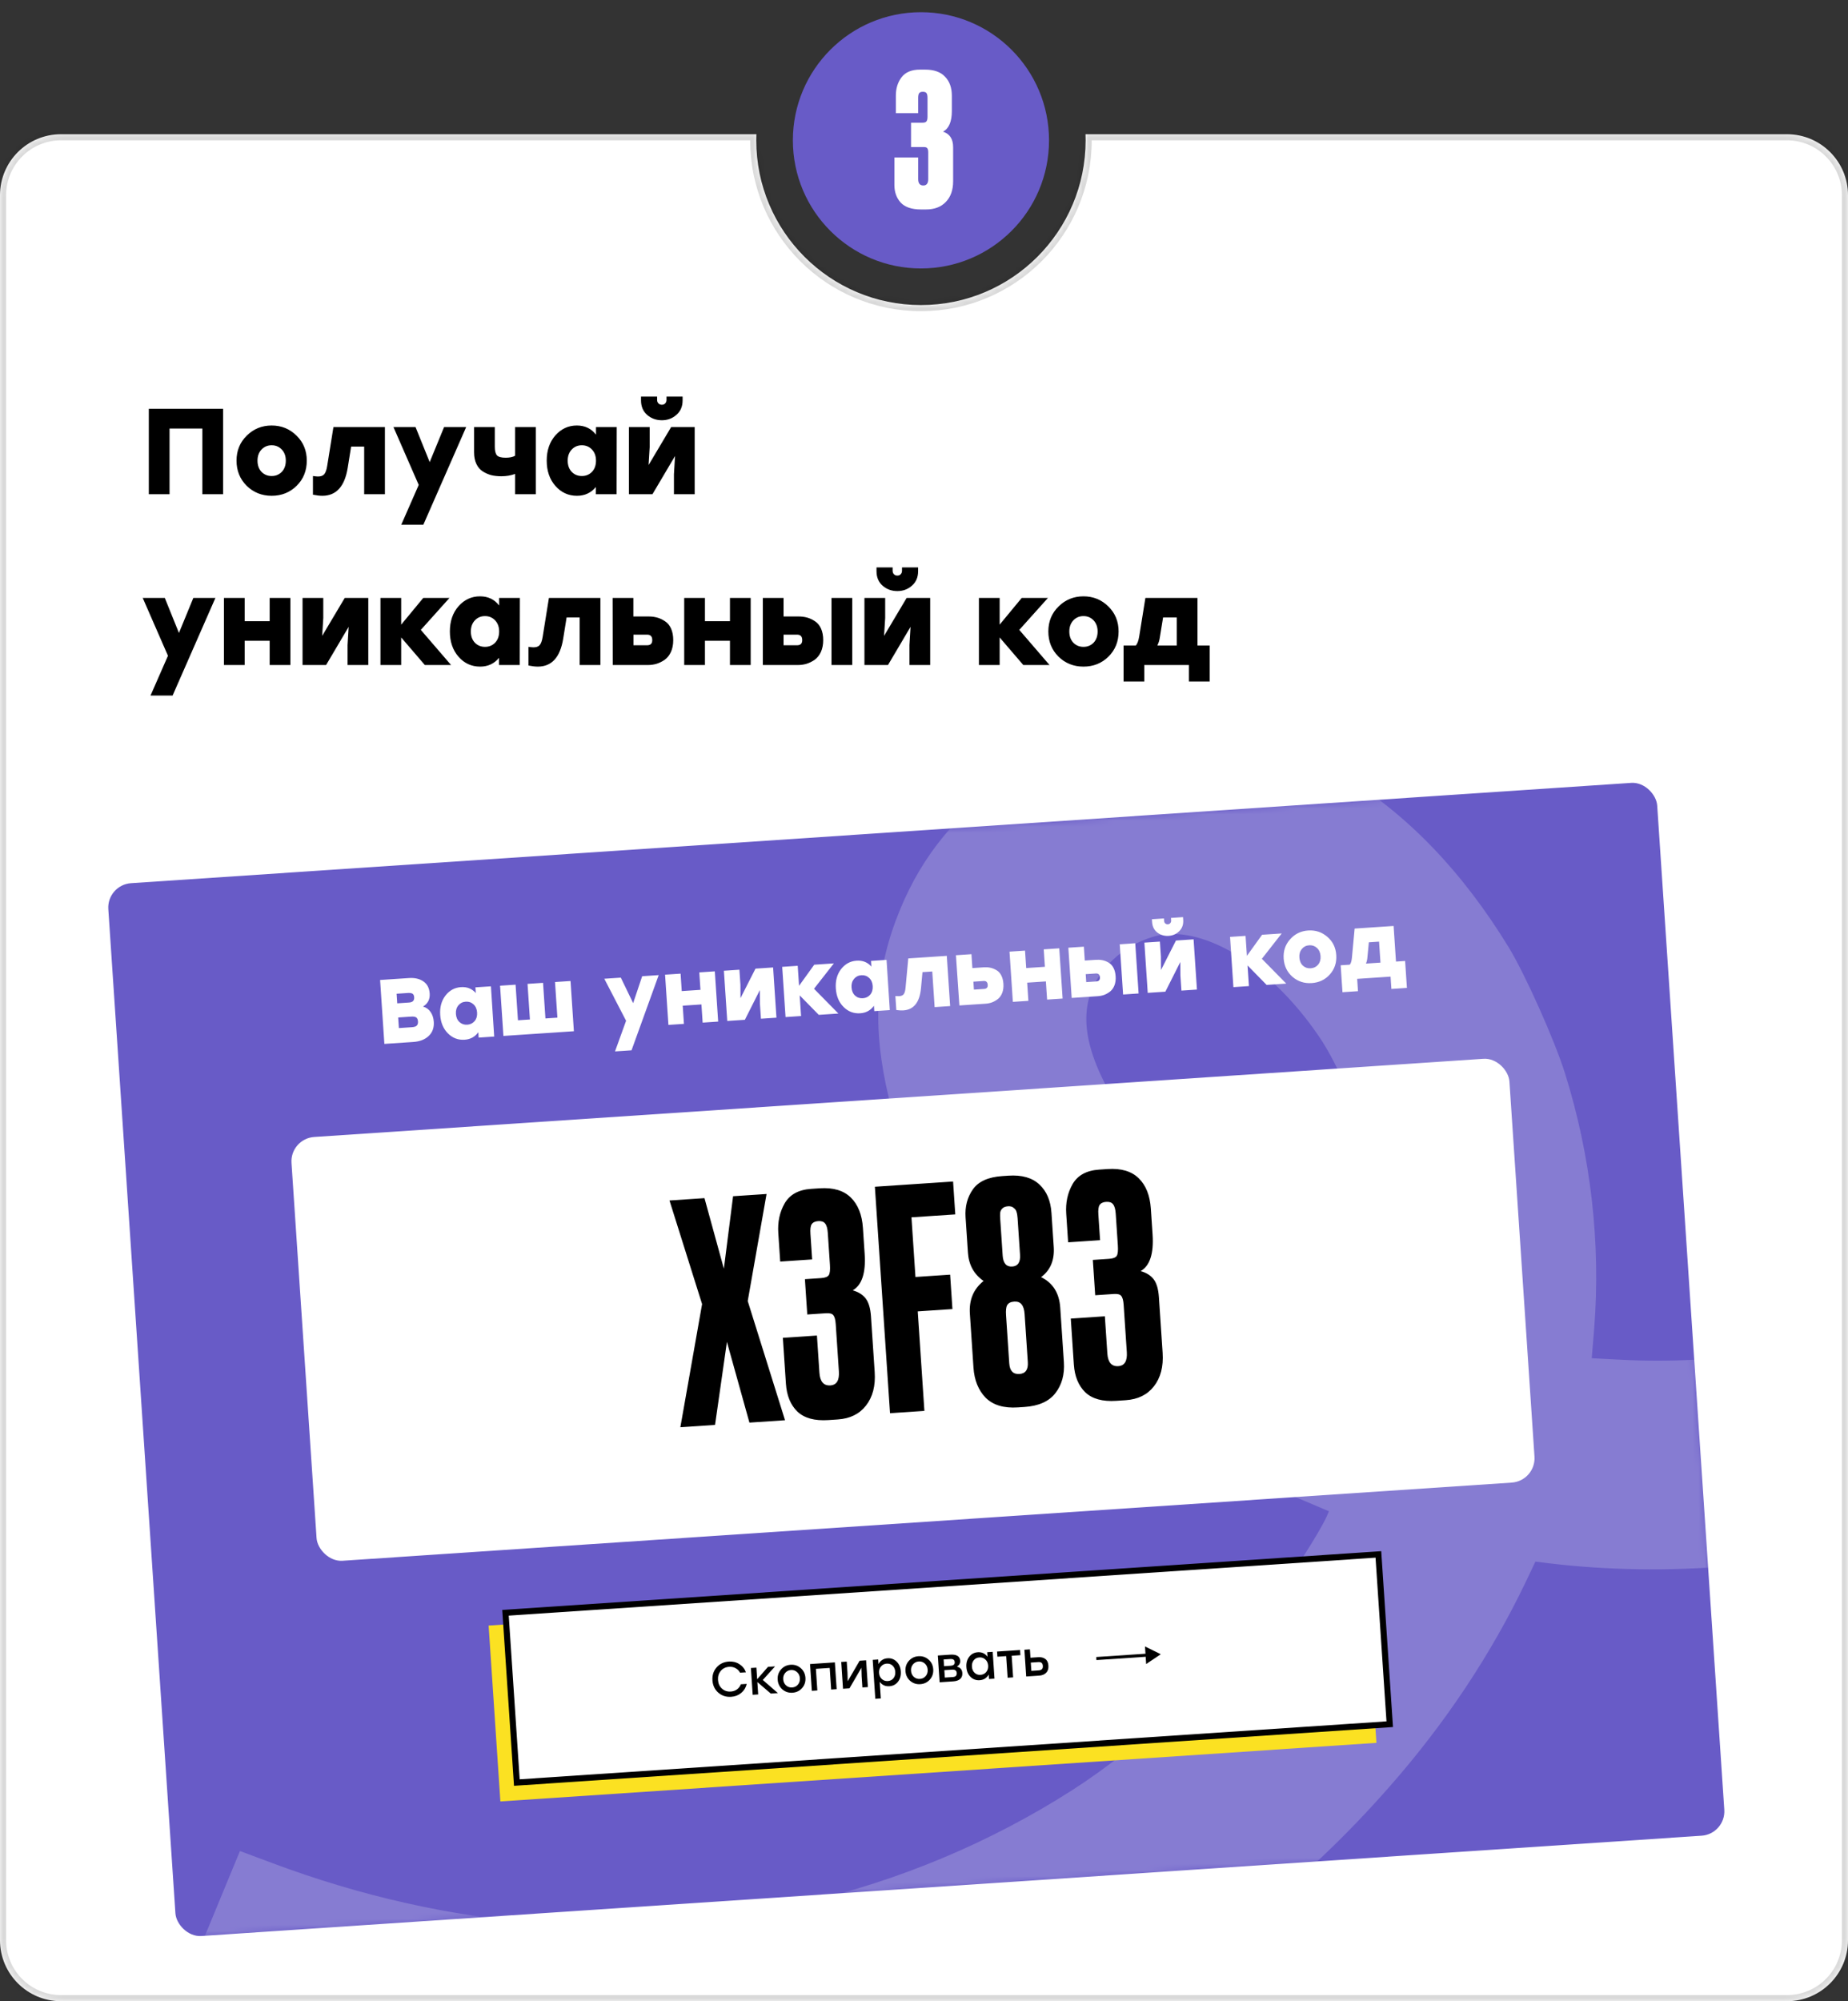 <svg width="303" height="328" viewBox="0 0 303 328" fill="none" xmlns="http://www.w3.org/2000/svg">
<rect x="0" y="0" width="303" height="328" fill="#333333" stroke="none"/>
<mask id="path-1-inside-1_1_181" fill="white">
<path fill-rule="evenodd" clip-rule="evenodd" d="M151 50C165.912 50 178 37.912 178 23C178 22.665 177.994 22.332 177.982 22H293C298.523 22 303 26.477 303 32V318C303 323.523 298.523 328 293 328H10C4.477 328 0 323.523 0 318V32C0 26.477 4.477 22 10 22H124.018C124.006 22.332 124 22.665 124 23C124 37.912 136.088 50 151 50Z"/>
</mask>
<path fill-rule="evenodd" clip-rule="evenodd" d="M151 50C165.912 50 178 37.912 178 23C178 22.665 177.994 22.332 177.982 22H293C298.523 22 303 26.477 303 32V318C303 323.523 298.523 328 293 328H10C4.477 328 0 323.523 0 318V32C0 26.477 4.477 22 10 22H124.018C124.006 22.332 124 22.665 124 23C124 37.912 136.088 50 151 50Z" fill="white"/>
<path d="M177.982 22V21H176.945L176.982 22.036L177.982 22ZM124.018 22L125.018 22.036L125.055 21H124.018V22ZM177 23C177 37.359 165.359 49 151 49V51C166.464 51 179 38.464 179 23H177ZM176.982 22.036C176.994 22.356 177 22.677 177 23H179C179 22.653 178.994 22.308 178.981 21.964L176.982 22.036ZM177.982 23H293V21H177.982V23ZM293 23C297.971 23 302 27.029 302 32H304C304 25.925 299.075 21 293 21V23ZM302 32V318H304V32H302ZM302 318C302 322.971 297.971 327 293 327V329C299.075 329 304 324.075 304 318H302ZM293 327H10V329H293V327ZM10 327C5.029 327 1 322.971 1 318H-1C-1 324.075 3.925 329 10 329V327ZM1 318V32H-1V318H1ZM1 32C1 27.029 5.029 23 10 23V21C3.925 21 -1 25.925 -1 32H1ZM10 23H124.018V21H10V23ZM125 23C125 22.677 125.006 22.356 125.018 22.036L123.019 21.964C123.006 22.308 123 22.653 123 23H125ZM151 49C136.641 49 125 37.359 125 23H123C123 38.464 135.536 51 151 51V49Z" fill="black" fill-opacity="0.15" mask="url(#path-1-inside-1_1_181)"/>
<path d="M36.58 67V81H33.18V70.24H27.8V81H24.4V67H27.8H36.58ZM40.461 71.4C41.581 70.293 42.941 69.74 44.541 69.74C46.141 69.74 47.501 70.293 48.62 71.4C49.74 72.493 50.3 73.86 50.3 75.5C50.3 77.153 49.747 78.527 48.641 79.62C47.534 80.713 46.167 81.26 44.541 81.26C42.927 81.26 41.56 80.713 40.441 79.62C39.334 78.513 38.781 77.14 38.781 75.5C38.781 73.86 39.34 72.493 40.461 71.4ZM46.2 73.68C45.761 73.213 45.207 72.98 44.541 72.98C43.874 72.98 43.321 73.213 42.88 73.68C42.441 74.147 42.221 74.753 42.221 75.5C42.221 76.26 42.441 76.873 42.88 77.34C43.321 77.793 43.874 78.02 44.541 78.02C45.207 78.02 45.761 77.793 46.2 77.34C46.641 76.873 46.861 76.26 46.861 75.5C46.861 74.753 46.641 74.147 46.2 73.68ZM54.67 70H63.11V81H59.71V73.2H57.57L57.01 76.68C56.517 79.733 55.13 81.26 52.85 81.26C52.423 81.26 51.91 81.2 51.31 81.08V78.02C51.71 78.073 51.983 78.1 52.13 78.1C52.597 78.1 52.937 77.98 53.15 77.74C53.377 77.487 53.544 77.02 53.65 76.34L54.67 70ZM72.813 70H76.433L69.413 86H65.793L68.653 79.48L64.513 70H68.133L70.453 75.74L72.813 70ZM84.448 70H87.848V81H84.448V77.68C83.755 77.933 83.008 78.06 82.208 78.06C81.608 78.06 81.055 78 80.548 77.88C80.055 77.747 79.588 77.54 79.148 77.26C78.708 76.98 78.362 76.573 78.108 76.04C77.855 75.507 77.728 74.867 77.728 74.12V70H81.128V73.22C81.128 73.887 81.242 74.353 81.468 74.62C81.708 74.887 82.188 75.02 82.908 75.02C83.561 75.02 84.075 74.913 84.448 74.7V70ZM97.72 70H101.12L101.1 81H97.7V79.82C96.913 80.78 95.88 81.26 94.6 81.26C93.186 81.26 92.007 80.72 91.06 79.64C90.113 78.56 89.64 77.18 89.64 75.5C89.64 73.82 90.113 72.44 91.06 71.36C92.02 70.28 93.193 69.74 94.58 69.74C95.9 69.74 96.947 70.24 97.72 71.24V70ZM93.74 77.34C94.18 77.793 94.733 78.02 95.4 78.02C96.067 78.02 96.62 77.793 97.06 77.34C97.5 76.873 97.72 76.26 97.72 75.5C97.72 74.753 97.5 74.147 97.06 73.68C96.62 73.213 96.067 72.98 95.4 72.98C94.733 72.98 94.18 73.213 93.74 73.68C93.3 74.147 93.08 74.753 93.08 75.5C93.08 76.26 93.3 76.873 93.74 77.34ZM108.521 68.88C107.588 68.88 106.781 68.587 106.101 68C105.434 67.413 105.101 66.62 105.101 65.62V65H107.741V65.54C107.741 65.78 107.814 65.973 107.961 66.12C108.108 66.267 108.294 66.34 108.521 66.34C108.748 66.34 108.928 66.267 109.061 66.12C109.208 65.973 109.281 65.78 109.281 65.54V65H111.921V65.62C111.921 66.62 111.581 67.413 110.901 68C110.234 68.587 109.441 68.88 108.521 68.88ZM110.041 70H113.901V81H110.501V77.72L110.681 74.74L106.981 81H103.121V70H106.521V73.28L106.341 76.22L110.041 70ZM31.7 98H35.32L28.3 114H24.68L27.54 107.48L23.4 98H27.02L29.34 103.74L31.7 98ZM44.215 98H47.615V109H44.215V105.02H40.115V109H36.715V98H40.115V101.82H44.215V98ZM56.526 98H60.386V109H56.986V105.72L57.166 102.74L53.465 109H49.605V98H53.005V101.28L52.825 104.22L56.526 98ZM73.959 109H69.659L65.779 104.48V109H62.379V98H65.779V102.38L69.399 98H73.699L68.999 103.24L73.959 109ZM81.841 98H85.241L85.221 109H81.821V107.82C81.034 108.78 80.001 109.26 78.721 109.26C77.308 109.26 76.128 108.72 75.181 107.64C74.234 106.56 73.761 105.18 73.761 103.5C73.761 101.82 74.234 100.44 75.181 99.36C76.141 98.28 77.314 97.74 78.701 97.74C80.021 97.74 81.068 98.24 81.841 99.24V98ZM77.861 105.34C78.301 105.793 78.854 106.02 79.521 106.02C80.188 106.02 80.741 105.793 81.181 105.34C81.621 104.873 81.841 104.26 81.841 103.5C81.841 102.753 81.621 102.147 81.181 101.68C80.741 101.213 80.188 100.98 79.521 100.98C78.854 100.98 78.301 101.213 77.861 101.68C77.421 102.147 77.201 102.753 77.201 103.5C77.201 104.26 77.421 104.873 77.861 105.34ZM90.002 98H98.442V109H95.042V101.2H92.902L92.342 104.68C91.849 107.733 90.462 109.26 88.182 109.26C87.755 109.26 87.242 109.2 86.642 109.08V106.02C87.042 106.073 87.316 106.1 87.462 106.1C87.929 106.1 88.269 105.98 88.482 105.74C88.709 105.487 88.876 105.02 88.982 104.34L90.002 98ZM106.325 101.04C106.832 101.04 107.305 101.1 107.745 101.22C108.185 101.34 108.612 101.54 109.025 101.82C109.452 102.087 109.785 102.487 110.025 103.02C110.265 103.553 110.385 104.187 110.385 104.92C110.385 105.653 110.259 106.3 110.005 106.86C109.752 107.407 109.412 107.833 108.985 108.14C108.559 108.433 108.112 108.653 107.645 108.8C107.192 108.933 106.719 109 106.225 109H100.465L100.445 98H103.845V101.04H106.325ZM106.105 105.76C106.665 105.76 106.945 105.48 106.945 104.92C106.945 104.32 106.665 104.02 106.105 104.02H103.865V105.76H106.105ZM119.684 98H123.084V109H119.684V105.02H115.584V109H112.184V98H115.584V101.82H119.684V98ZM130.914 101.04C131.421 101.04 131.894 101.1 132.334 101.22C132.774 101.34 133.201 101.54 133.614 101.82C134.041 102.087 134.374 102.487 134.614 103.02C134.854 103.553 134.974 104.187 134.974 104.92C134.974 105.653 134.848 106.3 134.594 106.86C134.341 107.407 134.001 107.833 133.574 108.14C133.148 108.433 132.701 108.653 132.234 108.8C131.781 108.933 131.308 109 130.814 109H125.074V98H128.474V101.04H130.914ZM136.334 98H139.734V109H136.334V98ZM130.694 105.76C131.254 105.76 131.534 105.48 131.534 104.92C131.534 104.32 131.254 104.02 130.694 104.02H128.474V105.76H130.694ZM147.134 96.88C146.201 96.88 145.394 96.587 144.714 96C144.048 95.413 143.714 94.62 143.714 93.62V93H146.354V93.54C146.354 93.78 146.428 93.973 146.574 94.12C146.721 94.267 146.908 94.34 147.134 94.34C147.361 94.34 147.541 94.267 147.674 94.12C147.821 93.973 147.894 93.78 147.894 93.54V93H150.534V93.62C150.534 94.62 150.194 95.413 149.514 96C148.848 96.587 148.054 96.88 147.134 96.88ZM148.654 98H152.514V109H149.114V105.72L149.294 102.74L145.594 109H141.734V98H145.134V101.28L144.954 104.22L148.654 98ZM172.084 109H167.784L163.904 104.48V109H160.504V98H163.904V102.38L167.524 98H171.824L167.124 103.24L172.084 109ZM173.566 99.4C174.686 98.293 176.046 97.74 177.646 97.74C179.246 97.74 180.606 98.293 181.726 99.4C182.846 100.493 183.406 101.86 183.406 103.5C183.406 105.153 182.853 106.527 181.746 107.62C180.639 108.713 179.273 109.26 177.646 109.26C176.033 109.26 174.666 108.713 173.546 107.62C172.439 106.513 171.886 105.14 171.886 103.5C171.886 101.86 172.446 100.493 173.566 99.4ZM179.306 101.68C178.866 101.213 178.313 100.98 177.646 100.98C176.979 100.98 176.426 101.213 175.986 101.68C175.546 102.147 175.326 102.753 175.326 103.5C175.326 104.26 175.546 104.873 175.986 105.34C176.426 105.793 176.979 106.02 177.646 106.02C178.313 106.02 178.866 105.793 179.306 105.34C179.746 104.873 179.966 104.26 179.966 103.5C179.966 102.753 179.746 102.147 179.306 101.68ZM196.34 105.8H198.34V111.7H194.94V109H187.62V111.7H184.22V105.8H186.22C186.474 105.547 186.66 105.06 186.78 104.34L187.8 98H196.34V105.8ZM189.76 105.8H192.94V101.2H190.7L190.16 104.52C190.094 104.973 189.96 105.4 189.76 105.8Z" fill="black"/>
<circle cx="151" cy="23" r="21" fill="#685BC7"/>
<path d="M150.546 18.55H146.886V15.67C146.886 14.49 147.196 13.49 147.816 12.67C148.456 11.83 149.466 11.41 150.846 11.41H151.686C153.146 11.41 154.236 11.8 154.956 12.58C155.696 13.34 156.066 14.38 156.066 15.7V18.19C156.066 19.93 155.586 21.06 154.626 21.58C155.726 21.94 156.276 22.79 156.276 24.13V29.71C156.276 31.15 155.876 32.28 155.076 33.1C154.296 33.92 153.216 34.33 151.836 34.33H150.996C149.476 34.33 148.366 33.95 147.666 33.19C146.986 32.43 146.646 31.47 146.646 30.31V25.81H150.546V29.35C150.546 30.05 150.826 30.4 151.386 30.4C151.926 30.4 152.196 30.05 152.196 29.35V25C152.196 24.66 152.146 24.43 152.046 24.31C151.966 24.17 151.766 24.1 151.446 24.1H149.376V20.11H151.236C151.576 20.11 151.796 20.04 151.896 19.9C152.016 19.76 152.076 19.5 152.076 19.12V16.06C152.076 15.66 152.016 15.39 151.896 15.25C151.796 15.11 151.596 15.04 151.296 15.04C151.036 15.04 150.846 15.11 150.726 15.25C150.606 15.39 150.546 15.66 150.546 16.06V18.55Z" fill="white"/>
<rect x="17.494" y="145.022" width="254.523" height="172.945" rx="4" transform="rotate(-3.824 17.494 145.022)" fill="#685BC7"/>
<mask id="mask0_1_181" style="mask-type:alpha" maskUnits="userSpaceOnUse" x="17" y="128" width="266" height="190">
<rect x="17.494" y="145.022" width="254.523" height="172.945" rx="4" transform="rotate(-3.824 17.494 145.022)" fill="#685BC7"/>
</mask>
<g mask="url(#mask0_1_181)">
<path d="M177.928 331.478C197.231 321.768 213.407 309.265 227.82 292.844C236.979 282.444 244.481 271.128 250.178 259.254L251.748 255.947L254.166 256.25C273.04 258.481 293.441 256.832 312.577 251.517C317.151 250.234 328.694 246.344 328.825 246.028C328.846 245.921 326.032 238.771 322.562 230.125L316.234 214.38L312.553 215.683C296.454 221.372 281.429 223.665 265.737 222.862L260.983 222.613L261.385 217.761C262.476 203.71 260.852 189.511 256.598 175.917C254.887 170.47 250.108 159.781 247.394 155.309C239.771 142.823 230.601 133.307 220.136 127.049C208.33 120.008 196.016 117.568 183.466 119.747C180.901 120.193 179.666 120.609 174.364 122.817C169.034 125.037 167.869 125.62 165.618 127.213C156.891 133.305 151.301 140.089 147.594 149.037C143.497 158.935 142.934 168.277 145.735 179.954C146.881 184.752 150.344 192.909 153.339 197.821C165.339 217.593 186.19 234.399 212.324 245.336L217.893 247.701L217.475 248.662C216.249 251.302 211.829 258.221 208.529 262.643C199.709 274.409 187.494 285.885 175.822 293.399C162.426 301.96 147.575 308.21 131.639 311.931C103.443 318.53 73.784 316.27 44.574 305.337L39.341 303.387L32.851 319.097L26.373 334.835L30.608 336.512C68.62 351.675 110.911 353.917 148.767 342.836C158.048 340.118 170.107 335.423 177.928 331.478ZM214.346 208.519C198.179 199.657 186.033 188.104 180.519 176.28C176.493 167.636 177.502 161.252 183.702 156.246C185.811 154.549 189.406 153.117 191.713 153.073C199.738 152.844 209.64 159.794 216.705 170.547C219.145 174.281 223.052 182.877 224.484 187.653C226.796 195.405 227.836 203.72 227.55 212.391L227.471 214.717L223.143 212.817C220.759 211.811 216.802 209.856 214.346 208.519Z" fill="white" fill-opacity="0.2"/>
</g>
<rect x="80.115" y="266.434" width="143.958" height="28.888" transform="rotate(-3.824 80.115 266.434)" fill="#FBE122"/>
<rect x="82.882" y="264.338" width="143.439" height="27.888" transform="rotate(-3.824 82.882 264.338)" fill="white" stroke="black"/>
<path d="M119.89 278.11C119.06 278.166 118.352 277.938 117.768 277.426C117.188 276.915 116.871 276.244 116.815 275.413C116.76 274.583 116.985 273.876 117.491 273.292C118.003 272.707 118.673 272.387 119.504 272.331C120.142 272.289 120.716 272.429 121.224 272.754C121.731 273.072 122.093 273.519 122.307 274.092L121.341 274.157C121.17 273.837 120.927 273.591 120.611 273.42C120.294 273.243 119.942 273.168 119.553 273.194C118.984 273.232 118.526 273.455 118.179 273.863C117.837 274.271 117.686 274.767 117.725 275.353C117.764 275.938 117.98 276.41 118.373 276.769C118.771 277.127 119.255 277.287 119.824 277.249C120.213 277.223 120.552 277.104 120.843 276.892C121.133 276.675 121.341 276.396 121.468 276.057L122.434 275.992C122.298 276.589 121.999 277.082 121.539 277.471C121.078 277.855 120.528 278.068 119.89 278.11ZM127.546 277.502L126.381 277.58L124.178 275.691L124.314 277.719L123.412 277.779L123.118 273.389L124.02 273.328L124.147 275.228L125.92 273.201L127.077 273.124L125.069 275.351L127.546 277.502ZM129.632 272.857C130.27 272.814 130.822 272.997 131.288 273.404C131.759 273.811 132.016 274.341 132.06 274.996C132.103 275.65 131.922 276.21 131.514 276.676C131.107 277.141 130.582 277.396 129.938 277.439C129.299 277.481 128.745 277.299 128.274 276.893C127.808 276.48 127.553 275.949 127.51 275.3C127.466 274.645 127.65 274.085 128.063 273.619C128.475 273.153 128.998 272.899 129.632 272.857ZM130.682 274.062C130.403 273.808 130.072 273.693 129.689 273.719C129.306 273.745 128.991 273.902 128.743 274.191C128.5 274.475 128.392 274.824 128.42 275.239C128.448 275.66 128.601 275.994 128.88 276.243C129.158 276.491 129.492 276.603 129.88 276.577C130.269 276.551 130.584 276.396 130.827 276.113C131.07 275.829 131.178 275.477 131.15 275.057C131.122 274.642 130.966 274.31 130.682 274.062ZM136.886 272.468L137.18 276.859L136.278 276.919L136.041 273.375L133.774 273.526L134.011 277.07L133.109 277.131L132.815 272.74L133.717 272.68L136.886 272.468ZM140.946 272.197L142.008 272.126L142.301 276.516L141.399 276.577L141.276 274.741L141.239 273.348L139.284 276.718L138.222 276.789L137.929 272.399L138.831 272.338L138.954 274.174L138.99 275.559L140.946 272.197ZM145.526 271.795C146.106 271.756 146.602 271.939 147.014 272.345C147.426 272.75 147.654 273.285 147.699 273.951C147.744 274.621 147.589 275.185 147.235 275.641C146.885 276.092 146.415 276.337 145.825 276.377C145.159 276.421 144.63 276.179 144.236 275.649L144.419 278.379L143.517 278.439L143.09 272.054L143.992 271.993L144.042 272.744C144.361 272.156 144.856 271.839 145.526 271.795ZM145.575 275.528C145.958 275.502 146.264 275.348 146.491 275.066C146.718 274.783 146.817 274.432 146.789 274.011C146.761 273.591 146.615 273.256 146.353 273.006C146.09 272.756 145.767 272.644 145.384 272.67C144.996 272.696 144.683 272.853 144.446 273.142C144.208 273.425 144.103 273.774 144.131 274.189C144.159 274.609 144.31 274.944 144.583 275.193C144.856 275.442 145.187 275.554 145.575 275.528ZM150.585 271.457C151.223 271.414 151.775 271.596 152.241 272.003C152.712 272.41 152.969 272.941 153.013 273.595C153.057 274.25 152.875 274.81 152.468 275.275C152.061 275.741 151.535 275.995 150.891 276.038C150.253 276.081 149.698 275.899 149.227 275.492C148.761 275.08 148.506 274.549 148.463 273.899C148.419 273.245 148.604 272.685 149.016 272.219C149.429 271.753 149.952 271.499 150.585 271.457ZM151.636 272.661C151.357 272.407 151.026 272.293 150.642 272.319C150.259 272.344 149.944 272.502 149.696 272.791C149.453 273.074 149.345 273.424 149.373 273.839C149.401 274.259 149.554 274.594 149.833 274.842C150.111 275.091 150.445 275.202 150.833 275.176C151.222 275.15 151.538 274.996 151.781 274.712C152.024 274.429 152.131 274.077 152.103 273.656C152.075 273.241 151.919 272.909 151.636 272.661ZM156.898 273.175C157.451 273.299 157.747 273.645 157.785 274.214C157.813 274.624 157.695 274.947 157.433 275.184C157.171 275.415 156.792 275.548 156.297 275.581L154.062 275.73L153.768 271.34L155.812 271.203C156.844 271.134 157.385 271.47 157.435 272.209C157.46 272.587 157.281 272.909 156.898 273.175ZM156.536 272.438C156.523 272.252 156.461 272.114 156.348 272.025C156.235 271.937 156.048 271.901 155.788 271.919L154.718 271.99L154.792 273.092L155.845 273.021C156.329 272.989 156.56 272.794 156.536 272.438ZM156.194 274.874C156.454 274.857 156.634 274.791 156.734 274.678C156.838 274.558 156.884 274.4 156.87 274.203C156.844 273.81 156.589 273.629 156.104 273.661L154.835 273.746L154.916 274.959L156.194 274.874ZM161.862 270.799L162.764 270.739L163.057 275.129L162.155 275.189L162.106 274.455C161.792 275.032 161.3 275.343 160.629 275.387C160.038 275.427 159.537 275.247 159.126 274.846C158.719 274.441 158.493 273.903 158.449 273.232C158.404 272.567 158.559 272.006 158.913 271.549C159.268 271.093 159.735 270.845 160.315 270.806C160.985 270.761 161.518 271.009 161.912 271.549L161.862 270.799ZM160.763 274.513C161.152 274.487 161.465 274.332 161.702 274.049C161.94 273.766 162.045 273.414 162.017 272.994C161.989 272.578 161.838 272.246 161.565 271.997C161.292 271.743 160.961 271.629 160.572 271.655C160.189 271.68 159.884 271.835 159.657 272.117C159.43 272.399 159.33 272.751 159.359 273.171C159.387 273.592 159.532 273.927 159.795 274.176C160.057 274.426 160.38 274.538 160.763 274.513ZM167.249 270.439L167.305 271.285L165.876 271.381L166.113 274.925L165.211 274.985L164.974 271.441L163.538 271.537L163.481 270.691L165.82 270.534L167.249 270.439ZM170.226 271.619C170.705 271.587 171.094 271.684 171.392 271.91C171.696 272.13 171.864 272.49 171.897 272.991C171.931 273.496 171.808 273.889 171.527 274.17C171.247 274.451 170.87 274.607 170.396 274.638L168.257 274.781L167.963 270.391L168.865 270.331L168.957 271.704L170.226 271.619ZM170.314 273.778C170.793 273.746 171.018 273.504 170.988 273.051C170.973 272.833 170.909 272.669 170.794 272.559C170.68 272.449 170.492 272.403 170.232 272.42L169.01 272.502L169.101 273.859L170.314 273.778Z" fill="black"/>
<path d="M190.324 271.132L187.734 269.858L187.926 272.738L190.324 271.132ZM179.773 272.087L188.096 271.531L188.063 271.032L179.739 271.589L179.773 272.087Z" fill="black"/>
<path d="M69.362 164.975C69.894 165.13 70.31 165.433 70.611 165.884C70.911 166.325 71.081 166.855 71.123 167.473C71.187 168.441 70.908 169.216 70.286 169.799C69.673 170.381 68.828 170.709 67.751 170.781L63.021 171.097L62.321 160.62L67.05 160.304C68.008 160.24 68.797 160.423 69.417 160.852C70.047 161.281 70.392 161.945 70.452 162.843C70.515 163.781 70.152 164.491 69.362 164.975ZM67.908 163.464C67.888 163.164 67.795 162.965 67.628 162.866C67.461 162.767 67.207 162.729 66.868 162.752L65.027 162.875L65.132 164.446L67.078 164.316C67.667 164.277 67.943 163.993 67.908 163.464ZM67.529 168.36C67.928 168.333 68.198 168.245 68.338 168.095C68.488 167.935 68.553 167.71 68.533 167.421C68.513 167.112 68.423 166.897 68.265 166.777C68.106 166.648 67.822 166.596 67.413 166.624L65.287 166.766L65.403 168.502L67.529 168.36ZM77.949 161.83L80.493 161.66L81.028 169.893L78.484 170.063L78.425 169.18C77.884 169.938 77.135 170.349 76.177 170.413C75.12 170.483 74.21 170.138 73.447 169.378C72.685 168.617 72.261 167.608 72.177 166.35C72.093 165.093 72.379 164.037 73.033 163.181C73.697 162.325 74.548 161.862 75.586 161.793C76.574 161.727 77.382 162.049 78.011 162.758L77.949 161.83ZM75.338 167.522C75.69 167.84 76.115 167.981 76.614 167.948C77.113 167.915 77.516 167.717 77.822 167.356C78.128 166.985 78.262 166.515 78.224 165.946C78.187 165.388 77.992 164.945 77.639 164.617C77.286 164.29 76.861 164.143 76.362 164.177C75.863 164.21 75.46 164.412 75.155 164.783C74.849 165.155 74.714 165.62 74.752 166.178C74.79 166.747 74.985 167.195 75.338 167.522ZM91.001 160.958L93.545 160.788L94.095 169.02L91.551 169.19L87.046 169.491L83.873 169.703L82.541 169.792L81.991 161.56L84.535 161.39L84.925 167.227L86.886 167.096L86.496 161.259L89.04 161.089L89.43 166.926L91.391 166.795L91.001 160.958ZM105.292 160.003L108.001 159.822L103.548 172.146L100.839 172.327L102.653 167.305L99.081 160.418L101.79 160.237L103.813 164.416L105.292 160.003ZM114.657 159.377L117.201 159.207L117.752 167.438L115.207 167.609L115.008 164.63L111.94 164.835L112.139 167.814L109.595 167.984L109.045 159.752L111.589 159.582L111.78 162.441L114.848 162.236L114.657 159.377ZM123.87 158.761L126.758 158.568L127.308 166.8L124.764 166.97L124.6 164.515L124.586 162.276L122.13 167.146L119.241 167.339L118.691 159.107L121.235 158.937L121.4 161.392L121.412 163.601L123.87 158.761ZM137.466 166.121L134.248 166.336L131.118 163.147L131.344 166.53L128.8 166.7L128.25 158.468L130.794 158.298L131.013 161.576L133.503 158.117L136.721 157.902L133.466 162.059L137.466 166.121ZM142.814 157.495L145.358 157.325L145.893 165.557L143.349 165.728L143.29 164.845C142.749 165.602 142 166.013 141.042 166.077C139.985 166.148 139.075 165.803 138.312 165.042C137.55 164.281 137.127 163.272 137.042 162.015C136.958 160.758 137.244 159.701 137.898 158.846C138.562 157.99 139.413 157.527 140.451 157.457C141.439 157.391 142.247 157.713 142.876 158.423L142.814 157.495ZM140.203 163.187C140.555 163.504 140.98 163.646 141.479 163.613C141.978 163.579 142.381 163.382 142.687 163.021C142.993 162.649 143.127 162.179 143.089 161.611C143.052 161.052 142.857 160.609 142.504 160.282C142.151 159.955 141.726 159.808 141.227 159.841C140.728 159.874 140.326 160.077 140.02 160.448C139.714 160.819 139.579 161.284 139.617 161.843C139.655 162.412 139.85 162.86 140.203 163.187ZM148.921 157.087L155.237 156.665L155.787 164.896L153.243 165.066L152.853 159.229L151.251 159.336L151.006 161.969C150.79 164.278 149.829 165.49 148.122 165.604C147.803 165.625 147.416 165.606 146.961 165.546L146.808 163.256C147.11 163.276 147.316 163.283 147.426 163.275C147.775 163.252 148.023 163.145 148.171 162.955C148.328 162.754 148.429 162.396 148.475 161.882L148.921 157.087ZM161.288 158.545C161.668 158.52 162.025 158.541 162.36 158.609C162.695 158.677 163.025 158.805 163.348 158.994C163.68 159.172 163.95 159.455 164.156 159.842C164.362 160.229 164.484 160.697 164.521 161.246C164.557 161.794 164.495 162.285 164.333 162.716C164.171 163.138 163.938 163.474 163.634 163.725C163.329 163.966 163.006 164.153 162.664 164.286C162.332 164.409 161.981 164.482 161.612 164.507L157.301 164.795L156.736 156.564L159.28 156.394L159.432 158.669L161.288 158.545ZM161.36 162.088C161.779 162.06 161.974 161.837 161.946 161.418C161.916 160.969 161.692 160.758 161.273 160.786L159.597 160.898L159.684 162.2L161.36 162.088ZM171.133 155.602L173.677 155.432L174.227 163.664L171.683 163.834L171.484 160.855L168.416 161.06L168.615 164.039L166.07 164.209L165.52 155.977L168.065 155.807L168.256 158.666L171.324 158.461L171.133 155.602ZM179.689 157.315C180.068 157.29 180.425 157.311 180.761 157.379C181.096 157.447 181.425 157.575 181.748 157.764C182.081 157.942 182.351 158.225 182.557 158.612C182.763 158.999 182.885 159.467 182.921 160.016C182.958 160.565 182.896 161.055 182.734 161.487C182.572 161.908 182.339 162.245 182.035 162.495C181.73 162.736 181.407 162.923 181.065 163.056C180.732 163.179 180.381 163.252 180.012 163.277L175.717 163.564L175.167 155.332L177.711 155.162L177.863 157.437L179.689 157.315ZM183.593 154.769L186.137 154.599L186.687 162.831L184.143 163.001L183.593 154.769ZM179.76 160.858C180.179 160.83 180.375 160.607 180.347 160.188C180.317 159.739 180.092 159.528 179.673 159.556L178.012 159.667L178.099 160.969L179.76 160.858ZM191.619 153.391C190.92 153.438 190.302 153.258 189.764 152.853C189.236 152.448 188.947 151.871 188.897 151.122L188.866 150.658L190.841 150.526L190.868 150.931C190.88 151.11 190.945 151.251 191.062 151.354C191.179 151.456 191.322 151.502 191.492 151.49C191.662 151.479 191.793 151.415 191.885 151.299C191.987 151.181 192.033 151.033 192.021 150.853L191.994 150.449L193.969 150.317L194 150.781C194.05 151.53 193.835 152.14 193.356 152.613C192.886 153.086 192.307 153.345 191.619 153.391ZM192.812 154.153L195.701 153.96L196.251 162.192L193.707 162.362L193.543 159.907L193.528 157.668L191.073 162.538L188.184 162.731L187.634 154.499L190.178 154.329L190.342 156.784L190.355 158.993L192.812 154.153ZM210.896 161.213L207.678 161.428L204.548 158.239L204.774 161.622L202.23 161.792L201.68 153.56L204.224 153.39L204.443 156.668L206.933 153.209L210.151 152.994L206.896 157.15L210.896 161.213ZM211.525 153.955C212.307 153.07 213.297 152.588 214.495 152.508C215.692 152.428 216.737 152.774 217.631 153.547C218.524 154.309 219.011 155.303 219.093 156.531C219.176 157.768 218.83 158.823 218.057 159.697C217.284 160.57 216.288 161.048 215.071 161.129C213.864 161.21 212.814 160.869 211.921 160.107C211.037 159.334 210.554 158.334 210.472 157.107C210.39 155.88 210.741 154.829 211.525 153.955ZM215.934 155.374C215.581 155.047 215.156 154.9 214.657 154.933C214.158 154.966 213.755 155.169 213.45 155.54C213.144 155.911 213.009 156.376 213.047 156.935C213.085 157.504 213.28 157.951 213.633 158.279C213.985 158.596 214.41 158.738 214.909 158.705C215.408 158.671 215.81 158.474 216.117 158.113C216.423 157.741 216.557 157.271 216.519 156.703C216.482 156.144 216.287 155.701 215.934 155.374ZM228.887 157.605L230.384 157.505L230.679 161.92L228.135 162.09L228 160.07L222.522 160.436L222.657 162.456L220.113 162.626L219.818 158.211L221.314 158.111C221.491 157.909 221.607 157.535 221.66 156.99L222.107 152.195L228.497 151.768L228.887 157.605ZM223.963 157.934L226.343 157.775L226.113 154.333L224.437 154.445L224.199 156.956C224.171 157.299 224.093 157.625 223.963 157.934Z" fill="white"/>
<rect x="47.527" y="186.62" width="200.138" height="69.613" rx="4" transform="rotate(-3.824 47.527 186.62)" fill="white"/>
<path d="M115.115 213.742L109.77 196.761L115.507 196.378L118.686 207.941L120.197 196.064L125.685 195.697L122.598 213.242L128.714 232.778L122.877 233.168L119.187 219.935L117.24 233.545L111.553 233.925L115.115 213.742ZM133.161 206.423L127.923 206.773L127.609 202.083C127.489 200.287 127.833 198.677 128.64 197.254C129.478 195.795 130.927 194.996 132.99 194.858L134.386 194.765C136.615 194.616 138.319 195.12 139.499 196.277C140.678 197.435 141.341 199.094 141.485 201.256L141.769 205.497C141.978 208.623 141.326 210.621 139.814 211.49C140.767 211.761 141.483 212.214 141.959 212.85C142.436 213.486 142.718 214.453 142.805 215.75L143.415 224.88C143.566 227.141 143.087 228.977 141.979 230.388C140.902 231.763 139.365 232.517 137.37 232.65L135.823 232.754C133.562 232.905 131.86 232.434 130.718 231.341C129.609 230.246 128.99 228.734 128.861 226.805L128.357 219.272L133.945 218.898L134.352 224.985C134.45 226.448 135.047 227.143 136.145 227.07C137.176 227.001 137.642 226.235 137.545 224.771L137.028 217.038C136.979 216.307 136.846 215.814 136.628 215.562C136.444 215.307 136.036 215.2 135.404 215.243L132.361 215.446L131.974 209.659L134.618 209.482C135.284 209.438 135.707 209.276 135.889 208.996C136.071 208.717 136.133 208.145 136.075 207.28L135.728 202.092C135.677 201.327 135.525 200.802 135.272 200.519C135.053 200.233 134.677 200.107 134.145 200.143C133.646 200.176 133.29 200.351 133.077 200.665C132.895 200.945 132.83 201.467 132.881 202.232L133.161 206.423ZM145.928 231.627L143.447 194.51L156.268 193.653L156.629 199.041L149.445 199.521L150.098 209.299L155.785 208.919L156.162 214.557L150.475 214.937L151.565 231.25L145.928 231.627ZM168.522 223.252L167.995 215.369C167.899 213.939 167.336 213.259 166.305 213.328C165.739 213.365 165.351 213.558 165.141 213.907C164.961 214.219 164.898 214.775 164.952 215.573L165.478 223.455C165.561 224.686 166.117 225.267 167.148 225.198C168.146 225.131 168.604 224.482 168.522 223.252ZM167.245 205.648L166.845 199.661C166.816 199.229 166.76 198.898 166.678 198.67C166.627 198.406 166.479 198.182 166.232 197.998C166.017 197.779 165.693 197.684 165.261 197.712C164.829 197.741 164.504 197.88 164.287 198.128C164.1 198.341 164 198.582 163.984 198.85C163.966 199.085 163.972 199.419 164.001 199.851L164.398 205.788C164.482 207.052 165.007 207.652 165.971 207.587C166.903 207.525 167.327 206.878 167.245 205.648ZM172.399 198.789L172.772 204.376C172.917 206.538 172.225 208.188 170.698 209.326C172.631 210.266 173.678 211.933 173.838 214.327L174.435 223.257C174.571 225.286 174.1 226.988 173.023 228.363C171.976 229.702 170.289 230.45 167.961 230.606L166.913 230.676C164.585 230.831 162.812 230.298 161.595 229.077C160.41 227.853 159.749 226.21 159.612 224.148L159.021 215.318C158.87 213.056 159.619 211.269 161.269 209.956C159.692 208.859 158.837 207.312 158.704 205.317L158.317 199.53C158.199 197.767 158.598 196.237 159.513 194.94C160.429 193.642 162.034 192.917 164.329 192.764L165.327 192.697C167.555 192.548 169.258 193.035 170.436 194.159C171.611 195.25 172.265 196.793 172.399 198.789ZM180.37 203.267L175.132 203.617L174.819 198.928C174.698 197.132 175.042 195.522 175.849 194.098C176.687 192.639 178.137 191.841 180.199 191.703L181.596 191.609C183.824 191.461 185.528 191.965 186.708 193.122C187.888 194.279 188.55 195.939 188.694 198.101L188.978 202.341C189.187 205.467 188.535 207.465 187.023 208.335C187.977 208.605 188.692 209.058 189.169 209.695C189.645 210.331 189.927 211.298 190.014 212.595L190.624 221.724C190.775 223.986 190.297 225.822 189.188 227.232C188.111 228.607 186.574 229.361 184.579 229.495L183.032 229.598C180.771 229.749 179.069 229.279 177.927 228.186C176.818 227.09 176.199 225.578 176.07 223.649L175.567 216.116L181.154 215.743L181.561 221.829C181.659 223.292 182.256 223.988 183.354 223.914C184.385 223.845 184.852 223.079 184.754 221.616L184.237 213.883C184.188 213.151 184.055 212.659 183.838 212.406C183.653 212.151 183.245 212.045 182.614 212.087L179.57 212.291L179.183 206.504L181.828 206.327C182.493 206.282 182.916 206.12 183.098 205.841C183.28 205.562 183.342 204.989 183.284 204.125L182.937 198.936C182.886 198.171 182.734 197.647 182.481 197.363C182.262 197.077 181.886 196.952 181.354 196.988C180.855 197.021 180.499 197.195 180.286 197.51C180.104 197.789 180.039 198.312 180.09 199.077L180.37 203.267Z" fill="black"/>
</svg>
